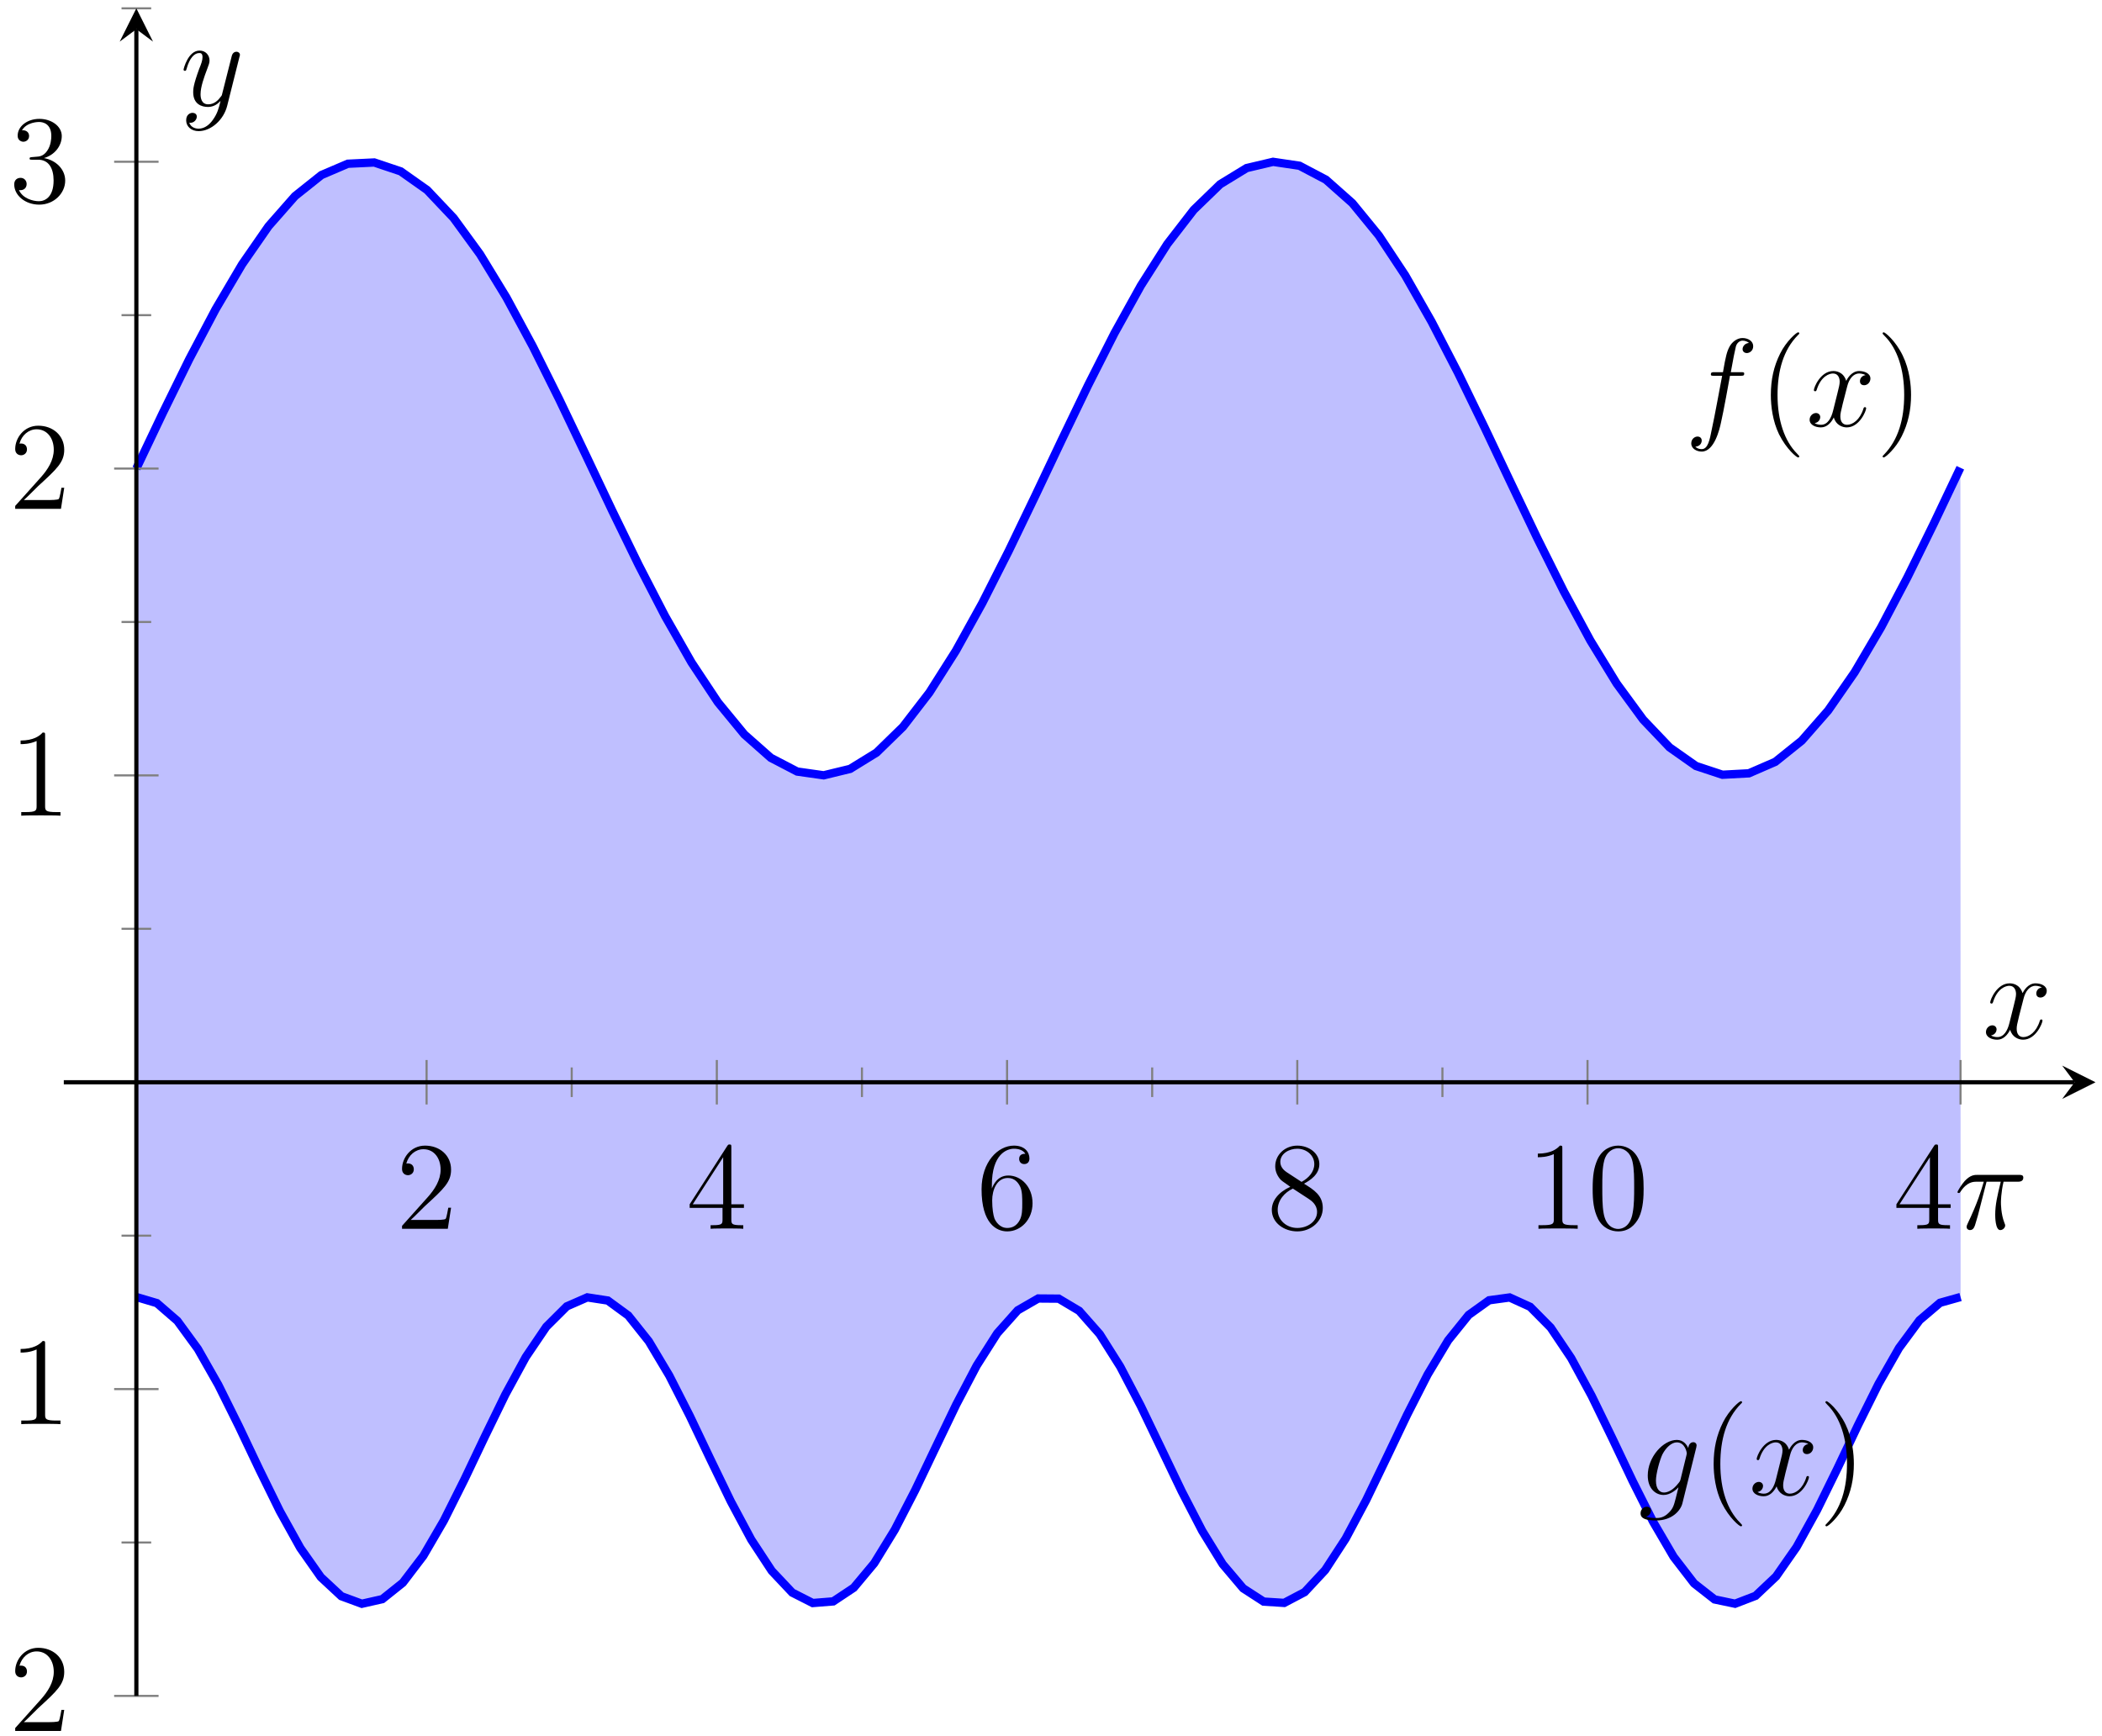 <?xml version="1.0" encoding="UTF-8"?>
<svg xmlns="http://www.w3.org/2000/svg" xmlns:xlink="http://www.w3.org/1999/xlink" width="201pt" height="166pt" viewBox="0 0 201 166" version="1.1">
<defs>
<g>
<symbol overflow="visible" id="glyph0-0">
<path style="stroke:none;" d=""/>
</symbol>
<symbol overflow="visible" id="glyph0-1">
<path style="stroke:none;" d="M 5.328 -4.812 C 5.562 -4.812 5.672 -4.812 5.672 -5.031 C 5.672 -5.156 5.562 -5.156 5.359 -5.156 L 4.391 -5.156 C 4.609 -6.391 4.781 -7.234 4.875 -7.609 C 4.953 -7.906 5.203 -8.172 5.516 -8.172 C 5.766 -8.172 6.016 -8.062 6.125 -7.953 C 5.672 -7.906 5.516 -7.562 5.516 -7.359 C 5.516 -7.125 5.703 -6.984 5.922 -6.984 C 6.172 -6.984 6.531 -7.188 6.531 -7.641 C 6.531 -8.141 6.031 -8.422 5.5 -8.422 C 4.984 -8.422 4.484 -8.031 4.25 -7.562 C 4.031 -7.141 3.906 -6.719 3.641 -5.156 L 2.828 -5.156 C 2.609 -5.156 2.484 -5.156 2.484 -4.938 C 2.484 -4.812 2.562 -4.812 2.797 -4.812 L 3.562 -4.812 C 3.344 -3.688 2.859 -0.984 2.578 0.281 C 2.375 1.328 2.203 2.203 1.609 2.203 C 1.562 2.203 1.219 2.203 1 1.969 C 1.609 1.922 1.609 1.406 1.609 1.391 C 1.609 1.141 1.438 1 1.203 1 C 0.969 1 0.609 1.203 0.609 1.656 C 0.609 2.172 1.141 2.438 1.609 2.438 C 2.828 2.438 3.328 0.25 3.453 -0.344 C 3.672 -1.266 4.25 -4.453 4.312 -4.812 Z M 5.328 -4.812 "/>
</symbol>
<symbol overflow="visible" id="glyph0-2">
<path style="stroke:none;" d="M 5.672 -4.875 C 5.281 -4.812 5.141 -4.516 5.141 -4.297 C 5.141 -4 5.359 -3.906 5.531 -3.906 C 5.891 -3.906 6.141 -4.219 6.141 -4.547 C 6.141 -5.047 5.562 -5.266 5.062 -5.266 C 4.344 -5.266 3.938 -4.547 3.828 -4.328 C 3.547 -5.219 2.812 -5.266 2.594 -5.266 C 1.375 -5.266 0.734 -3.703 0.734 -3.438 C 0.734 -3.391 0.781 -3.328 0.859 -3.328 C 0.953 -3.328 0.984 -3.406 1 -3.453 C 1.406 -4.781 2.219 -5.031 2.562 -5.031 C 3.094 -5.031 3.203 -4.531 3.203 -4.25 C 3.203 -3.984 3.125 -3.703 2.984 -3.125 L 2.578 -1.5 C 2.406 -0.781 2.062 -0.125 1.422 -0.125 C 1.359 -0.125 1.062 -0.125 0.812 -0.281 C 1.25 -0.359 1.344 -0.719 1.344 -0.859 C 1.344 -1.094 1.156 -1.25 0.938 -1.25 C 0.641 -1.25 0.328 -0.984 0.328 -0.609 C 0.328 -0.109 0.891 0.125 1.406 0.125 C 1.984 0.125 2.391 -0.328 2.641 -0.828 C 2.828 -0.125 3.438 0.125 3.875 0.125 C 5.094 0.125 5.734 -1.453 5.734 -1.703 C 5.734 -1.766 5.688 -1.812 5.625 -1.812 C 5.516 -1.812 5.5 -1.75 5.469 -1.656 C 5.141 -0.609 4.453 -0.125 3.906 -0.125 C 3.484 -0.125 3.266 -0.438 3.266 -0.922 C 3.266 -1.188 3.312 -1.375 3.5 -2.156 L 3.922 -3.797 C 4.094 -4.5 4.5 -5.031 5.062 -5.031 C 5.078 -5.031 5.422 -5.031 5.672 -4.875 Z M 5.672 -4.875 "/>
</symbol>
<symbol overflow="visible" id="glyph0-3">
<path style="stroke:none;" d="M 4.047 -1.516 C 4 -1.328 3.969 -1.281 3.812 -1.094 C 3.328 -0.469 2.828 -0.234 2.453 -0.234 C 2.062 -0.234 1.688 -0.547 1.688 -1.375 C 1.688 -2.016 2.047 -3.344 2.312 -3.891 C 2.656 -4.547 3.188 -5.031 3.688 -5.031 C 4.484 -5.031 4.641 -4.047 4.641 -3.984 L 4.609 -3.812 Z M 4.781 -4.484 C 4.625 -4.828 4.297 -5.266 3.688 -5.266 C 2.391 -5.266 0.906 -3.641 0.906 -1.859 C 0.906 -0.609 1.656 0 2.422 0 C 3.062 0 3.625 -0.5 3.844 -0.734 L 3.578 0.328 C 3.406 0.984 3.328 1.297 2.906 1.703 C 2.422 2.203 1.953 2.203 1.703 2.203 C 1.344 2.203 1.047 2.172 0.734 2.078 C 1.125 1.969 1.219 1.641 1.219 1.5 C 1.219 1.312 1.078 1.125 0.812 1.125 C 0.531 1.125 0.219 1.359 0.219 1.75 C 0.219 2.25 0.703 2.438 1.719 2.438 C 3.266 2.438 4.062 1.453 4.219 0.797 L 5.547 -4.547 C 5.578 -4.703 5.578 -4.719 5.578 -4.75 C 5.578 -4.906 5.453 -5.047 5.266 -5.047 C 4.984 -5.047 4.812 -4.812 4.781 -4.484 Z M 4.781 -4.484 "/>
</symbol>
<symbol overflow="visible" id="glyph0-4">
<path style="stroke:none;" d="M 3.094 -4.5 L 4.453 -4.5 C 4.125 -3.172 3.922 -2.297 3.922 -1.344 C 3.922 -1.172 3.922 0.125 4.406 0.125 C 4.656 0.125 4.875 -0.109 4.875 -0.312 C 4.875 -0.375 4.875 -0.391 4.797 -0.578 C 4.469 -1.406 4.469 -2.422 4.469 -2.516 C 4.469 -2.578 4.469 -3.438 4.719 -4.5 L 6.062 -4.5 C 6.219 -4.5 6.609 -4.5 6.609 -4.891 C 6.609 -5.156 6.391 -5.156 6.172 -5.156 L 2.234 -5.156 C 1.953 -5.156 1.547 -5.156 1 -4.562 C 0.688 -4.219 0.312 -3.578 0.312 -3.516 C 0.312 -3.438 0.375 -3.422 0.438 -3.422 C 0.531 -3.422 0.531 -3.453 0.594 -3.531 C 1.219 -4.5 1.844 -4.5 2.141 -4.5 L 2.828 -4.5 C 2.562 -3.609 2.266 -2.562 1.281 -0.484 C 1.188 -0.281 1.188 -0.266 1.188 -0.188 C 1.188 0.062 1.406 0.125 1.5 0.125 C 1.859 0.125 1.953 -0.188 2.094 -0.688 C 2.281 -1.297 2.281 -1.328 2.406 -1.812 Z M 3.094 -4.5 "/>
</symbol>
<symbol overflow="visible" id="glyph0-5">
<path style="stroke:none;" d="M 3.141 1.344 C 2.828 1.797 2.359 2.203 1.766 2.203 C 1.625 2.203 1.047 2.172 0.875 1.625 C 0.906 1.641 0.969 1.641 0.984 1.641 C 1.344 1.641 1.594 1.328 1.594 1.047 C 1.594 0.781 1.359 0.688 1.188 0.688 C 0.984 0.688 0.578 0.828 0.578 1.406 C 0.578 2.016 1.094 2.438 1.766 2.438 C 2.969 2.438 4.172 1.344 4.5 0.016 L 5.672 -4.656 C 5.688 -4.703 5.719 -4.781 5.719 -4.859 C 5.719 -5.031 5.562 -5.156 5.391 -5.156 C 5.281 -5.156 5.031 -5.109 4.938 -4.75 L 4.047 -1.234 C 4 -1.016 4 -0.984 3.891 -0.859 C 3.656 -0.531 3.266 -0.125 2.688 -0.125 C 2.016 -0.125 1.953 -0.781 1.953 -1.094 C 1.953 -1.781 2.281 -2.703 2.609 -3.562 C 2.734 -3.906 2.812 -4.078 2.812 -4.312 C 2.812 -4.812 2.453 -5.266 1.859 -5.266 C 0.766 -5.266 0.328 -3.531 0.328 -3.438 C 0.328 -3.391 0.375 -3.328 0.453 -3.328 C 0.562 -3.328 0.578 -3.375 0.625 -3.547 C 0.906 -4.547 1.359 -5.031 1.828 -5.031 C 1.938 -5.031 2.141 -5.031 2.141 -4.641 C 2.141 -4.328 2.016 -3.984 1.828 -3.531 C 1.25 -1.953 1.25 -1.562 1.25 -1.281 C 1.25 -0.141 2.062 0.125 2.656 0.125 C 3 0.125 3.438 0.016 3.844 -0.438 L 3.859 -0.422 C 3.688 0.281 3.562 0.75 3.141 1.344 Z M 3.141 1.344 "/>
</symbol>
<symbol overflow="visible" id="glyph1-0">
<path style="stroke:none;" d=""/>
</symbol>
<symbol overflow="visible" id="glyph1-1">
<path style="stroke:none;" d="M 3.891 2.906 C 3.891 2.875 3.891 2.844 3.688 2.641 C 2.484 1.438 1.812 -0.531 1.812 -2.969 C 1.812 -5.297 2.375 -7.297 3.766 -8.703 C 3.891 -8.812 3.891 -8.828 3.891 -8.875 C 3.891 -8.938 3.828 -8.969 3.781 -8.969 C 3.625 -8.969 2.641 -8.109 2.062 -6.938 C 1.453 -5.719 1.172 -4.453 1.172 -2.969 C 1.172 -1.906 1.344 -0.484 1.953 0.781 C 2.672 2.219 3.641 3 3.781 3 C 3.828 3 3.891 2.969 3.891 2.906 Z M 3.891 2.906 "/>
</symbol>
<symbol overflow="visible" id="glyph1-2">
<path style="stroke:none;" d="M 3.375 -2.969 C 3.375 -3.891 3.25 -5.359 2.578 -6.75 C 1.875 -8.188 0.891 -8.969 0.766 -8.969 C 0.719 -8.969 0.656 -8.938 0.656 -8.875 C 0.656 -8.828 0.656 -8.812 0.859 -8.609 C 2.062 -7.406 2.719 -5.422 2.719 -2.984 C 2.719 -0.672 2.156 1.328 0.781 2.734 C 0.656 2.844 0.656 2.875 0.656 2.906 C 0.656 2.969 0.719 3 0.766 3 C 0.922 3 1.906 2.141 2.484 0.969 C 3.094 -0.25 3.375 -1.547 3.375 -2.969 Z M 3.375 -2.969 "/>
</symbol>
<symbol overflow="visible" id="glyph1-3">
<path style="stroke:none;" d="M 5.266 -2.016 L 5 -2.016 C 4.953 -1.812 4.859 -1.141 4.75 -0.953 C 4.656 -0.844 3.984 -0.844 3.625 -0.844 L 1.406 -0.844 C 1.734 -1.125 2.469 -1.891 2.766 -2.172 C 4.594 -3.844 5.266 -4.469 5.266 -5.656 C 5.266 -7.031 4.172 -7.953 2.781 -7.953 C 1.406 -7.953 0.578 -6.766 0.578 -5.734 C 0.578 -5.125 1.109 -5.125 1.141 -5.125 C 1.406 -5.125 1.703 -5.312 1.703 -5.688 C 1.703 -6.031 1.484 -6.25 1.141 -6.25 C 1.047 -6.25 1.016 -6.25 0.984 -6.234 C 1.203 -7.047 1.859 -7.609 2.625 -7.609 C 3.641 -7.609 4.266 -6.75 4.266 -5.656 C 4.266 -4.641 3.688 -3.75 3 -2.984 L 0.578 -0.281 L 0.578 0 L 4.953 0 Z M 5.266 -2.016 "/>
</symbol>
<symbol overflow="visible" id="glyph1-4">
<path style="stroke:none;" d="M 4.312 -7.781 C 4.312 -8.016 4.312 -8.062 4.141 -8.062 C 4.047 -8.062 4.016 -8.062 3.922 -7.922 L 0.328 -2.344 L 0.328 -2 L 3.469 -2 L 3.469 -0.906 C 3.469 -0.469 3.438 -0.344 2.562 -0.344 L 2.328 -0.344 L 2.328 0 C 2.609 -0.031 3.547 -0.031 3.891 -0.031 C 4.219 -0.031 5.172 -0.031 5.453 0 L 5.453 -0.344 L 5.219 -0.344 C 4.344 -0.344 4.312 -0.469 4.312 -0.906 L 4.312 -2 L 5.516 -2 L 5.516 -2.344 L 4.312 -2.344 Z M 3.531 -6.844 L 3.531 -2.344 L 0.625 -2.344 Z M 3.531 -6.844 "/>
</symbol>
<symbol overflow="visible" id="glyph1-5">
<path style="stroke:none;" d="M 1.469 -4.156 C 1.469 -7.188 2.938 -7.656 3.578 -7.656 C 4.016 -7.656 4.453 -7.531 4.672 -7.172 C 4.531 -7.172 4.078 -7.172 4.078 -6.688 C 4.078 -6.422 4.25 -6.188 4.562 -6.188 C 4.859 -6.188 5.062 -6.375 5.062 -6.719 C 5.062 -7.344 4.609 -7.953 3.578 -7.953 C 2.062 -7.953 0.484 -6.406 0.484 -3.781 C 0.484 -0.484 1.922 0.25 2.938 0.25 C 4.25 0.25 5.359 -0.891 5.359 -2.438 C 5.359 -4.031 4.25 -5.094 3.047 -5.094 C 1.984 -5.094 1.594 -4.172 1.469 -3.844 Z M 2.938 -0.078 C 2.188 -0.078 1.828 -0.734 1.719 -0.984 C 1.609 -1.297 1.5 -1.891 1.5 -2.719 C 1.5 -3.672 1.922 -4.859 3 -4.859 C 3.656 -4.859 4 -4.406 4.188 -4 C 4.375 -3.562 4.375 -2.969 4.375 -2.453 C 4.375 -1.844 4.375 -1.297 4.141 -0.844 C 3.844 -0.281 3.422 -0.078 2.938 -0.078 Z M 2.938 -0.078 "/>
</symbol>
<symbol overflow="visible" id="glyph1-6">
<path style="stroke:none;" d="M 3.562 -4.312 C 4.156 -4.641 5.031 -5.188 5.031 -6.188 C 5.031 -7.234 4.031 -7.953 2.922 -7.953 C 1.75 -7.953 0.812 -7.078 0.812 -5.984 C 0.812 -5.578 0.938 -5.172 1.266 -4.766 C 1.406 -4.609 1.406 -4.609 2.25 -4.016 C 1.094 -3.484 0.484 -2.672 0.484 -1.812 C 0.484 -0.531 1.703 0.25 2.922 0.25 C 4.25 0.25 5.359 -0.734 5.359 -1.984 C 5.359 -3.203 4.5 -3.734 3.562 -4.312 Z M 1.938 -5.391 C 1.781 -5.5 1.297 -5.812 1.297 -6.391 C 1.297 -7.172 2.109 -7.656 2.922 -7.656 C 3.781 -7.656 4.547 -7.047 4.547 -6.188 C 4.547 -5.453 4.016 -4.859 3.328 -4.484 Z M 2.5 -3.844 L 3.938 -2.906 C 4.25 -2.703 4.812 -2.328 4.812 -1.609 C 4.812 -0.688 3.891 -0.078 2.922 -0.078 C 1.906 -0.078 1.047 -0.812 1.047 -1.812 C 1.047 -2.734 1.719 -3.484 2.5 -3.844 Z M 2.5 -3.844 "/>
</symbol>
<symbol overflow="visible" id="glyph1-7">
<path style="stroke:none;" d="M 3.438 -7.656 C 3.438 -7.938 3.438 -7.953 3.203 -7.953 C 2.922 -7.625 2.312 -7.188 1.094 -7.188 L 1.094 -6.844 C 1.359 -6.844 1.953 -6.844 2.625 -7.141 L 2.625 -0.922 C 2.625 -0.484 2.578 -0.344 1.531 -0.344 L 1.156 -0.344 L 1.156 0 C 1.484 -0.031 2.641 -0.031 3.031 -0.031 C 3.438 -0.031 4.578 -0.031 4.906 0 L 4.906 -0.344 L 4.531 -0.344 C 3.484 -0.344 3.438 -0.484 3.438 -0.922 Z M 3.438 -7.656 "/>
</symbol>
<symbol overflow="visible" id="glyph1-8">
<path style="stroke:none;" d="M 5.359 -3.828 C 5.359 -4.812 5.297 -5.781 4.859 -6.688 C 4.375 -7.688 3.516 -7.953 2.922 -7.953 C 2.234 -7.953 1.391 -7.609 0.938 -6.609 C 0.609 -5.859 0.484 -5.109 0.484 -3.828 C 0.484 -2.672 0.578 -1.797 1 -0.938 C 1.469 -0.031 2.297 0.25 2.922 0.25 C 3.953 0.25 4.547 -0.375 4.906 -1.062 C 5.328 -1.953 5.359 -3.125 5.359 -3.828 Z M 2.922 0.016 C 2.531 0.016 1.75 -0.203 1.531 -1.5 C 1.406 -2.219 1.406 -3.125 1.406 -3.969 C 1.406 -4.953 1.406 -5.828 1.594 -6.531 C 1.797 -7.344 2.406 -7.703 2.922 -7.703 C 3.375 -7.703 4.062 -7.438 4.297 -6.406 C 4.453 -5.719 4.453 -4.781 4.453 -3.969 C 4.453 -3.172 4.453 -2.266 4.312 -1.531 C 4.094 -0.219 3.328 0.016 2.922 0.016 Z M 2.922 0.016 "/>
</symbol>
<symbol overflow="visible" id="glyph1-9">
<path style="stroke:none;" d="M 2.203 -4.297 C 2 -4.281 1.953 -4.266 1.953 -4.156 C 1.953 -4.047 2.016 -4.047 2.219 -4.047 L 2.766 -4.047 C 3.797 -4.047 4.25 -3.203 4.25 -2.062 C 4.25 -0.484 3.438 -0.078 2.844 -0.078 C 2.266 -0.078 1.297 -0.344 0.938 -1.141 C 1.328 -1.078 1.672 -1.297 1.672 -1.719 C 1.672 -2.062 1.422 -2.312 1.094 -2.312 C 0.797 -2.312 0.484 -2.141 0.484 -1.688 C 0.484 -0.625 1.547 0.25 2.875 0.25 C 4.297 0.25 5.359 -0.844 5.359 -2.047 C 5.359 -3.141 4.469 -4 3.328 -4.203 C 4.359 -4.5 5.031 -5.375 5.031 -6.312 C 5.031 -7.25 4.047 -7.953 2.891 -7.953 C 1.703 -7.953 0.812 -7.219 0.812 -6.344 C 0.812 -5.875 1.188 -5.766 1.359 -5.766 C 1.609 -5.766 1.906 -5.953 1.906 -6.312 C 1.906 -6.688 1.609 -6.859 1.344 -6.859 C 1.281 -6.859 1.25 -6.859 1.219 -6.844 C 1.672 -7.656 2.797 -7.656 2.859 -7.656 C 3.25 -7.656 4.031 -7.484 4.031 -6.312 C 4.031 -6.078 4 -5.422 3.641 -4.906 C 3.281 -4.375 2.875 -4.344 2.562 -4.328 Z M 2.203 -4.297 "/>
</symbol>
</g>
<clipPath id="clip1">
  <path d="M 6.102 4 L 199 4 L 199 86 L 6.102 86 Z M 6.102 4 "/>
</clipPath>
<clipPath id="clip2">
  <path d="M 6.102 112 L 199 112 L 199 162.191 L 6.102 162.191 Z M 6.102 112 "/>
</clipPath>
</defs>
<g id="surface1">
<path style=" stroke:none;fill-rule:nonzero;fill:rgb(50%,50%,100%);fill-opacity:0.5;" d="M 13.039 44.812 L 15.566 39.5 L 18.094 34.359 L 20.625 29.566 L 23.152 25.277 L 25.68 21.633 L 28.207 18.758 L 30.734 16.742 L 33.262 15.66 L 35.789 15.539 L 38.316 16.387 L 40.848 18.176 L 43.375 20.848 L 45.902 24.312 L 48.43 28.457 L 50.957 33.141 L 53.484 38.207 L 56.012 43.496 L 58.539 48.828 L 61.07 54.027 L 63.598 58.922 L 66.125 63.352 L 68.652 67.164 L 71.18 70.238 L 73.707 72.473 L 76.234 73.789 L 78.766 74.148 L 81.293 73.535 L 83.82 71.977 L 86.348 69.512 L 88.875 66.234 L 91.402 62.246 L 93.93 57.684 L 96.457 52.695 L 98.988 47.441 L 101.516 42.105 L 104.043 36.859 L 106.57 31.871 L 109.098 27.316 L 111.625 23.34 L 114.152 20.07 L 116.68 17.621 L 119.211 16.074 L 121.738 15.477 L 124.266 15.852 L 126.793 17.184 L 129.32 19.426 L 131.848 22.516 L 134.375 26.336 L 136.902 30.773 L 139.434 35.672 L 141.961 40.875 L 144.488 46.207 L 147.016 51.492 L 149.543 56.559 L 152.07 61.238 L 154.598 65.371 L 157.129 68.824 L 159.656 71.48 L 162.184 73.258 L 164.711 74.094 L 167.238 73.957 L 169.766 72.859 L 172.293 70.832 L 174.82 67.945 L 177.352 64.293 L 179.879 59.996 L 182.406 55.195 L 184.934 50.051 L 187.461 44.734 L 187.48 124.043 L 185.52 124.594 L 183.559 126.262 L 181.598 128.918 L 179.641 132.348 L 177.68 136.285 L 175.719 140.414 L 173.758 144.41 L 171.801 147.953 L 169.84 150.766 L 167.879 152.621 L 165.918 153.375 L 163.961 152.965 L 162 151.43 L 160.039 148.883 L 158.078 145.531 L 156.121 141.641 L 154.16 137.516 L 152.199 133.488 L 150.238 129.875 L 148.281 126.961 L 146.32 124.98 L 144.359 124.086 L 142.398 124.355 L 140.441 125.758 L 138.48 128.191 L 136.52 131.457 L 134.559 135.301 L 132.598 139.41 L 130.641 143.469 L 128.68 147.148 L 126.719 150.16 L 124.758 152.266 L 122.801 153.297 L 120.84 153.172 L 118.879 151.902 L 116.918 149.586 L 114.961 146.406 L 113 142.617 L 111.039 138.523 L 109.078 134.441 L 107.121 130.699 L 105.16 127.59 L 103.199 125.367 L 101.238 124.199 L 99.281 124.184 L 97.32 125.316 L 95.359 127.516 L 93.398 130.602 L 91.441 134.328 L 89.48 138.406 L 87.52 142.508 L 85.559 146.309 L 83.598 149.504 L 81.641 151.848 L 79.68 153.152 L 77.719 153.309 L 75.758 152.312 L 73.801 150.234 L 71.84 147.246 L 69.879 143.578 L 67.918 139.527 L 65.961 135.414 L 64 131.559 L 62.039 128.273 L 60.078 125.812 L 58.121 124.379 L 56.16 124.078 L 54.199 124.938 L 52.238 126.891 L 50.281 129.781 L 48.32 133.379 L 46.359 137.402 L 44.398 141.523 L 42.441 145.43 L 40.48 148.797 L 38.52 151.371 L 36.559 152.938 L 34.602 153.379 L 32.641 152.656 L 30.68 150.832 L 28.719 148.043 L 26.758 144.516 L 24.801 140.531 L 22.84 136.402 L 20.879 132.453 L 18.918 129.004 L 16.961 126.324 L 15 124.625 L 13.039 124.043 Z M 13.039 44.812 "/>
<g clip-path="url(#clip1)" clip-rule="nonzero">
<path style="fill:none;stroke-width:0.797;stroke-linecap:butt;stroke-linejoin:miter;stroke:rgb(0%,0%,100%);stroke-opacity:1;stroke-miterlimit:10;" d="M 6.938 117.379 L 9.465 122.691 L 11.992 127.832 L 14.523 132.625 L 17.051 136.914 L 19.578 140.558 L 22.105 143.433 L 24.633 145.449 L 27.16 146.531 L 29.687 146.652 L 32.214 145.804 L 34.745 144.015 L 37.273 141.343 L 39.8 137.879 L 42.327 133.734 L 44.855 129.05 L 47.382 123.984 L 49.909 118.695 L 52.436 113.363 L 54.968 108.164 L 57.495 103.269 L 60.022 98.839 L 62.549 95.027 L 65.077 91.953 L 67.604 89.718 L 70.131 88.402 L 72.662 88.043 L 75.19 88.656 L 77.717 90.214 L 80.244 92.679 L 82.771 95.957 L 85.299 99.945 L 87.826 104.507 L 90.353 109.496 L 92.884 114.75 L 95.412 120.086 L 97.939 125.332 L 100.466 130.32 L 102.993 134.875 L 105.521 138.851 L 108.048 142.121 L 110.575 144.57 L 113.106 146.117 L 115.634 146.714 L 118.161 146.339 L 120.688 145.007 L 123.215 142.765 L 125.743 139.675 L 128.27 135.855 L 130.797 131.418 L 133.328 126.519 L 135.856 121.316 L 138.383 115.984 L 140.91 110.699 L 143.438 105.632 L 145.965 100.953 L 148.492 96.82 L 151.023 93.367 L 153.551 90.711 L 156.078 88.933 L 158.605 88.097 L 161.132 88.234 L 163.66 89.332 L 166.187 91.359 L 168.714 94.246 L 171.245 97.898 L 173.773 102.195 L 176.3 106.996 L 178.827 112.14 L 181.354 117.457 " transform="matrix(1,0,0,-1,6.101,162.191)"/>
</g>
<g style="fill:rgb(0%,0%,0%);fill-opacity:1;">
  <use xlink:href="#glyph0-1" x="161.115" y="40.75"/>
</g>
<g style="fill:rgb(0%,0%,0%);fill-opacity:1;">
  <use xlink:href="#glyph1-1" x="168.162" y="40.75"/>
</g>
<g style="fill:rgb(0%,0%,0%);fill-opacity:1;">
  <use xlink:href="#glyph0-2" x="172.714" y="40.75"/>
</g>
<g style="fill:rgb(0%,0%,0%);fill-opacity:1;">
  <use xlink:href="#glyph1-2" x="179.366" y="40.75"/>
</g>
<g clip-path="url(#clip2)" clip-rule="nonzero">
<path style="fill:none;stroke-width:0.797;stroke-linecap:butt;stroke-linejoin:miter;stroke:rgb(0%,0%,100%);stroke-opacity:1;stroke-miterlimit:10;" d="M 6.938 38.148 L 8.899 37.566 L 10.859 35.867 L 12.816 33.187 L 14.777 29.738 L 16.738 25.789 L 18.699 21.66 L 20.656 17.675 L 22.617 14.148 L 24.578 11.359 L 26.539 9.535 L 28.5 8.812 L 30.457 9.254 L 32.417 10.82 L 34.378 13.394 L 36.339 16.761 L 38.296 20.668 L 40.257 24.789 L 42.218 28.812 L 44.179 32.41 L 46.136 35.3 L 48.097 37.254 L 50.058 38.113 L 52.018 37.812 L 53.975 36.379 L 55.936 33.918 L 57.897 30.632 L 59.858 26.777 L 61.815 22.664 L 63.776 18.613 L 65.737 14.945 L 67.698 11.957 L 69.655 9.879 L 71.615 8.882 L 73.576 9.039 L 75.537 10.343 L 77.494 12.687 L 79.455 15.882 L 81.416 19.683 L 83.377 23.785 L 85.338 27.863 L 87.295 31.589 L 89.256 34.675 L 91.216 36.875 L 93.177 38.007 L 95.134 37.992 L 97.095 36.824 L 99.056 34.601 L 101.017 31.492 L 102.974 27.75 L 104.935 23.668 L 106.896 19.574 L 108.857 15.785 L 110.814 12.605 L 112.774 10.289 L 114.735 9.019 L 116.696 8.894 L 118.653 9.925 L 120.614 12.031 L 122.575 15.043 L 124.536 18.722 L 126.493 22.781 L 128.454 26.89 L 130.414 30.734 L 132.375 34 L 134.336 36.433 L 136.293 37.836 L 138.254 38.105 L 140.215 37.211 L 142.176 35.23 L 144.133 32.316 L 146.094 28.703 L 148.055 24.675 L 150.015 20.55 L 151.972 16.66 L 153.933 13.308 L 155.894 10.761 L 157.855 9.226 L 159.812 8.816 L 161.773 9.57 L 163.734 11.425 L 165.695 14.238 L 167.652 17.781 L 169.613 21.777 L 171.573 25.906 L 173.534 29.843 L 175.491 33.273 L 177.452 35.929 L 179.413 37.597 L 181.374 38.148 " transform="matrix(1,0,0,-1,6.101,162.191)"/>
</g>
<g style="fill:rgb(0%,0%,0%);fill-opacity:1;">
  <use xlink:href="#glyph0-3" x="156.658" y="142.974"/>
</g>
<g style="fill:rgb(0%,0%,0%);fill-opacity:1;">
  <use xlink:href="#glyph1-1" x="162.692" y="142.974"/>
</g>
<g style="fill:rgb(0%,0%,0%);fill-opacity:1;">
  <use xlink:href="#glyph0-2" x="167.245" y="142.974"/>
</g>
<g style="fill:rgb(0%,0%,0%);fill-opacity:1;">
  <use xlink:href="#glyph1-2" x="173.897" y="142.974"/>
</g>
<g style="fill:rgb(0%,0%,0%);fill-opacity:1;">
  <use xlink:href="#glyph1-3" x="37.867" y="117.517"/>
</g>
<g style="fill:rgb(0%,0%,0%);fill-opacity:1;">
  <use xlink:href="#glyph1-4" x="65.621" y="117.517"/>
</g>
<g style="fill:rgb(0%,0%,0%);fill-opacity:1;">
  <use xlink:href="#glyph1-5" x="93.376" y="117.517"/>
</g>
<g style="fill:rgb(0%,0%,0%);fill-opacity:1;">
  <use xlink:href="#glyph1-6" x="121.13" y="117.517"/>
</g>
<g style="fill:rgb(0%,0%,0%);fill-opacity:1;">
  <use xlink:href="#glyph1-7" x="145.957" y="117.517"/>
  <use xlink:href="#glyph1-8" x="151.811" y="117.517"/>
</g>
<g style="fill:rgb(0%,0%,0%);fill-opacity:1;">
  <use xlink:href="#glyph1-3" x="0.876" y="165.545"/>
</g>
<g style="fill:rgb(0%,0%,0%);fill-opacity:1;">
  <use xlink:href="#glyph1-7" x="0.876" y="136.201"/>
</g>
<g style="fill:rgb(0%,0%,0%);fill-opacity:1;">
  <use xlink:href="#glyph1-7" x="0.876" y="78.01"/>
</g>
<g style="fill:rgb(0%,0%,0%);fill-opacity:1;">
  <use xlink:href="#glyph1-3" x="0.876" y="48.666"/>
</g>
<g style="fill:rgb(0%,0%,0%);fill-opacity:1;">
  <use xlink:href="#glyph1-9" x="0.876" y="19.321"/>
</g>
<g style="fill:rgb(0%,0%,0%);fill-opacity:1;">
  <use xlink:href="#glyph1-4" x="181.013" y="117.517"/>
</g>
<g style="fill:rgb(0%,0%,0%);fill-opacity:1;">
  <use xlink:href="#glyph0-4" x="186.867" y="117.517"/>
</g>
<g style="fill:rgb(0%,0%,0%);fill-opacity:1;">
  <use xlink:href="#glyph0-2" x="189.576" y="99.309"/>
</g>
<g style="fill:rgb(0%,0%,0%);fill-opacity:1;">
  <use xlink:href="#glyph0-5" x="17.224" y="10.103"/>
</g>
<path style="fill:none;stroke-width:0.199;stroke-linecap:butt;stroke-linejoin:miter;stroke:rgb(50%,50%,50%);stroke-opacity:1;stroke-miterlimit:10;" d="M 48.569 57.273 L 48.569 60.105 M 76.322 57.273 L 76.322 60.105 M 104.075 57.273 L 104.075 60.105 M 131.829 57.273 L 131.829 60.105 " transform="matrix(1,0,0,-1,6.101,162.191)"/>
<path style="fill:none;stroke-width:0.199;stroke-linecap:butt;stroke-linejoin:miter;stroke:rgb(50%,50%,50%);stroke-opacity:1;stroke-miterlimit:10;" d="M 34.691 56.562 L 34.691 60.816 M 62.444 56.562 L 62.444 60.816 M 90.197 56.562 L 90.197 60.816 M 117.95 56.562 L 117.95 60.816 M 145.703 56.562 L 145.703 60.816 " transform="matrix(1,0,0,-1,6.101,162.191)"/>
<path style="fill:none;stroke-width:0.199;stroke-linecap:butt;stroke-linejoin:miter;stroke:rgb(50%,50%,50%);stroke-opacity:1;stroke-miterlimit:10;" d="M 5.52 14.671 L 8.356 14.671 M 5.52 44.015 L 8.356 44.015 M 5.52 73.363 L 8.356 73.363 M 5.52 102.707 L 8.356 102.707 M 5.52 132.05 L 8.356 132.05 M 5.52 161.394 L 8.356 161.394 " transform="matrix(1,0,0,-1,6.101,162.191)"/>
<path style="fill:none;stroke-width:0.199;stroke-linecap:butt;stroke-linejoin:miter;stroke:rgb(50%,50%,50%);stroke-opacity:1;stroke-miterlimit:10;" d="M 4.813 -0 L 9.063 -0 M 4.813 29.343 L 9.063 29.343 M 4.813 88.035 L 9.063 88.035 M 4.813 117.379 L 9.063 117.379 M 4.813 146.722 L 9.063 146.722 " transform="matrix(1,0,0,-1,6.101,162.191)"/>
<path style="fill:none;stroke-width:0.199;stroke-linecap:butt;stroke-linejoin:miter;stroke:rgb(50%,50%,50%);stroke-opacity:1;stroke-miterlimit:10;" d="M 181.37 56.562 L 181.37 60.816 " transform="matrix(1,0,0,-1,6.101,162.191)"/>
<path style="fill:none;stroke-width:0.399;stroke-linecap:butt;stroke-linejoin:miter;stroke:rgb(0%,0%,0%);stroke-opacity:1;stroke-miterlimit:10;" d="M 0 58.687 L 192.28 58.687 " transform="matrix(1,0,0,-1,6.101,162.191)"/>
<path style=" stroke:none;fill-rule:nonzero;fill:rgb(0%,0%,0%);fill-opacity:1;" d="M 200.379 103.504 L 197.191 101.91 L 198.387 103.504 L 197.191 105.098 "/>
<path style="fill:none;stroke-width:0.399;stroke-linecap:butt;stroke-linejoin:miter;stroke:rgb(0%,0%,0%);stroke-opacity:1;stroke-miterlimit:10;" d="M 6.938 -0 L 6.938 159.402 " transform="matrix(1,0,0,-1,6.101,162.191)"/>
<path style=" stroke:none;fill-rule:nonzero;fill:rgb(0%,0%,0%);fill-opacity:1;" d="M 13.039 0.797 L 11.445 3.984 L 13.039 2.789 L 14.633 3.984 "/>
</g>
</svg>
